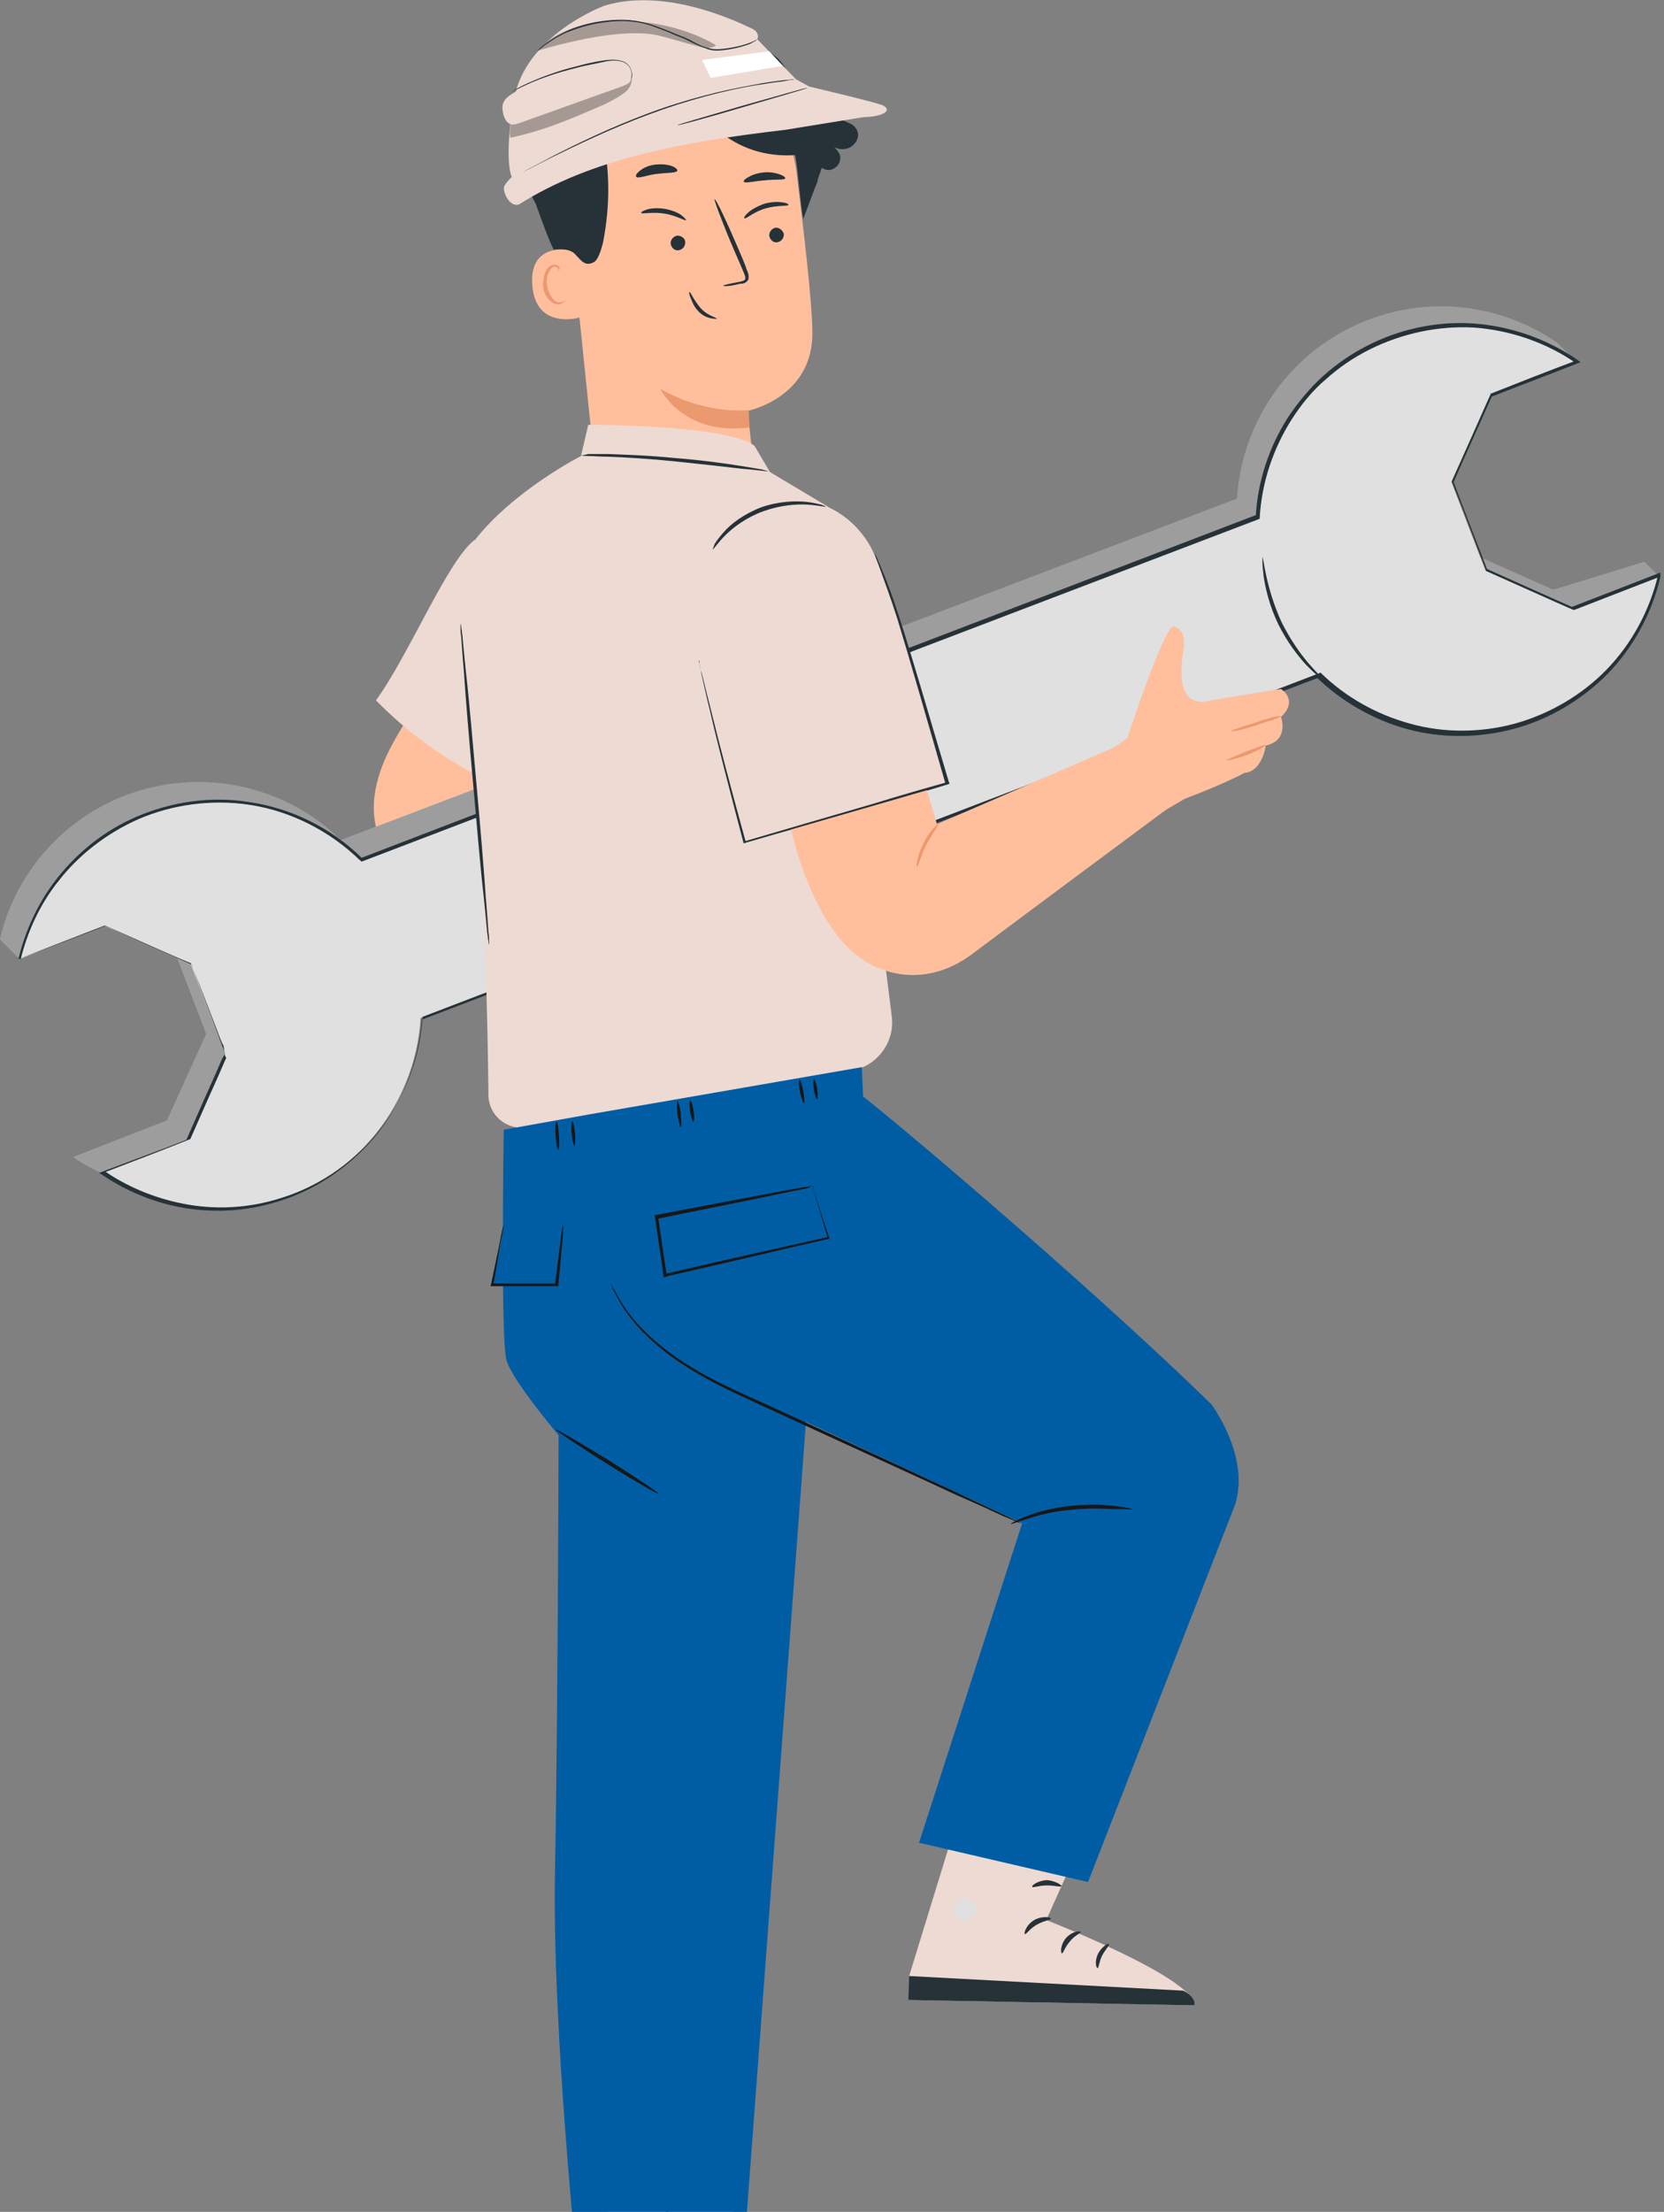 <svg width="289" height="384" viewBox="0 0 289 384" fill="none" xmlns="http://www.w3.org/2000/svg">
<rect x="0" y="0" width="289" height="384" fill="#808080" stroke="none"/>
<g clip-path="url(#clip0_609_17550)">
<path d="M65.416 136.157C66.457 131.534 69.115 127.373 71.658 123.328C75.819 125.871 80.326 127.951 84.949 129.338L83.562 153.378C78.246 153.494 72.236 153.263 68.422 149.449C65.07 146.097 64.261 140.78 65.416 136.157Z" fill="#FFBF9D"/>
<path d="M82.405 93.738L94.078 120.321C89.802 124.598 86.334 129.683 84.138 135.231C77.088 131.763 70.731 127.14 65.299 121.593C71.078 113.618 77.666 97.437 82.405 93.738Z" fill="#EDDAD3"/>
<path d="M98.557 34.919L103.296 80.919C104.105 88.778 106.879 99.989 119.13 98.14C129.648 95.713 131.381 85.311 130.572 78.029C130.226 74.562 129.879 71.672 129.879 71.326C129.879 71.326 141.437 69.014 141.09 57.341C140.974 51.678 139.587 40.12 138.316 29.718C136.929 18.507 127.105 10.185 115.894 10.647H114.738C102.718 12.034 97.055 22.898 98.557 34.919Z" fill="#FFBF9D"/>
<path d="M130.045 71.202C130.045 71.202 122.763 72.127 114.673 67.504C114.673 67.504 118.602 75.71 130.16 74.207L130.045 71.202Z" fill="#EB996E"/>
<path d="M136.924 35.594C136.692 35.825 135.074 35.594 132.994 36.172C130.914 36.75 129.642 38.021 129.295 37.906C129.18 37.906 129.295 37.443 129.873 36.981C130.451 36.403 131.491 35.825 132.763 35.363C134.034 35.016 135.19 35.016 135.883 35.132C136.692 35.247 137.039 35.478 136.924 35.594Z" fill="#263238"/>
<path d="M119.127 38.239C118.896 38.355 117.509 37.43 115.429 37.084C113.348 36.737 111.615 37.199 111.384 36.968C111.268 36.852 111.615 36.621 112.308 36.39C113.002 36.159 114.273 36.043 115.544 36.274C116.816 36.506 117.856 36.968 118.434 37.43C119.012 37.892 119.243 38.239 119.127 38.239Z" fill="#263238"/>
<path d="M119.016 42.062C119.016 42.755 118.553 43.333 117.86 43.449C117.166 43.565 116.588 42.987 116.473 42.293C116.473 41.6 116.935 41.022 117.629 40.906C118.322 40.906 119.016 41.369 119.016 42.062Z" fill="#263238"/>
<path d="M136.141 40.675C136.141 41.369 135.678 41.947 134.985 42.062C134.291 42.178 133.713 41.6 133.598 40.907C133.598 40.213 134.06 39.635 134.754 39.52C135.447 39.52 136.025 40.097 136.141 40.675Z" fill="#263238"/>
<path d="M125.601 49.61C125.601 49.494 126.641 49.263 128.49 48.916C128.952 48.801 129.415 48.685 129.415 48.454C129.53 48.107 129.299 47.645 129.068 47.067C128.606 46.027 128.143 44.871 127.566 43.6C125.485 38.745 123.983 34.7 124.098 34.584C124.329 34.469 126.179 38.399 128.259 43.253C128.721 44.409 129.299 45.564 129.646 46.72C129.877 47.182 130.108 47.76 129.993 48.454C129.877 48.801 129.53 49.032 129.299 49.147C128.952 49.263 128.721 49.263 128.49 49.263C126.757 49.725 125.716 49.725 125.601 49.61Z" fill="#263238"/>
<path d="M117.645 29.613C117.529 30.075 115.911 29.96 114.062 30.191C112.212 30.422 110.71 31.115 110.479 30.653C110.363 30.422 110.594 30.075 111.172 29.613C111.75 29.151 112.675 28.688 113.83 28.573C114.986 28.457 115.911 28.573 116.604 28.804C117.298 29.035 117.645 29.382 117.645 29.613Z" fill="#263238"/>
<path d="M136.357 30.969C136.241 31.316 134.623 31.085 132.774 31.316C130.925 31.432 129.422 31.894 129.191 31.547C129.076 31.432 129.307 31.085 130 30.738C130.578 30.392 131.503 30.045 132.659 29.929C133.814 29.814 134.739 30.045 135.432 30.276C136.126 30.507 136.473 30.854 136.357 30.969Z" fill="#263238"/>
<path d="M99.954 43.589C99.723 43.473 91.864 41.508 92.442 49.483C93.02 57.458 100.879 55.147 100.879 55.031C100.879 54.684 99.954 43.589 99.954 43.589Z" fill="#FFBF9D"/>
<path d="M98.231 52.103C98.231 52.103 98.115 52.219 97.884 52.334C97.653 52.45 97.306 52.566 96.844 52.45C96.034 52.219 95.225 50.947 94.994 49.445C94.879 48.751 94.994 48.058 95.225 47.48C95.457 46.902 95.803 46.44 96.15 46.324C96.612 46.209 96.844 46.44 96.959 46.671C97.075 46.902 97.075 47.018 97.075 47.018C97.075 47.018 97.19 46.902 97.19 46.556C97.19 46.44 97.075 46.209 96.844 46.093C96.612 45.978 96.381 45.862 96.034 45.978C95.457 46.093 94.879 46.671 94.647 47.364C94.416 48.058 94.301 48.751 94.301 49.56C94.416 51.179 95.457 52.566 96.612 52.797C97.19 52.912 97.653 52.681 97.884 52.45C98.231 52.334 98.231 52.103 98.231 52.103Z" fill="#EB996E"/>
<path d="M124.479 55.364C124.594 55.133 122.976 54.902 121.705 53.515C121.127 52.821 120.664 52.128 120.318 51.55C119.971 50.972 119.855 50.625 119.74 50.741C119.624 50.741 119.74 51.203 119.971 51.781C120.202 52.359 120.549 53.284 121.242 53.977C121.936 54.786 122.86 55.133 123.438 55.248C124.016 55.364 124.479 55.364 124.479 55.364Z" fill="#263238"/>
<path d="M147.476 21.381C148.17 21.612 148.748 22.19 148.979 22.999C149.21 24.039 148.517 25.195 147.476 25.657C146.436 26.119 145.165 25.888 144.356 25.195C144.818 25.426 145.165 25.773 145.396 26.119C147.014 27.853 144.703 30.511 142.738 29.125C142.507 29.818 142.275 30.396 142.044 31.089V31.205C141.929 31.667 141.813 32.014 141.582 32.476L139.501 38.024C138.924 34.788 138.692 30.165 138.115 26.928C133.029 27.275 128.29 25.773 124.476 22.421C122.512 20.687 120.778 18.376 118.235 17.451C114.999 16.295 111.532 17.798 108.411 19.3L108.527 19.185C106.908 20.109 105.522 21.381 104.481 22.883C105.984 29.24 105.984 35.828 104.713 42.185C104.481 43.109 103.903 45.19 103.094 45.537C101.361 46.461 100.667 44.727 99.511 43.803C98.587 43.225 97.431 43.225 96.16 43.341C95.235 41.491 94.079 38.255 93.039 35.366L91.652 32.707V29.471C92.924 26.466 89.341 25.426 89.803 22.19C90.381 18.954 91.652 15.602 94.657 14.099H94.773C97.431 12.712 100.783 12.25 103.21 13.868C103.326 9.707 106.562 6.009 110.376 4.506C114.305 3.004 120.778 2.888 124.823 3.928C127.944 4.738 131.064 6.934 134.994 10.054C136.612 11.441 138.808 16.411 140.195 17.913L147.476 21.381Z" fill="#263238"/>
<path d="M105.177 0.928C104.6 1.044 91.308 6.245 89.343 16.993C87.378 27.742 88.881 30.747 88.881 30.747C88.881 30.747 88.188 31.325 87.61 32.25C87.147 33.059 88.419 36.064 90.152 35.486C102.75 27.511 118.584 24.622 136.384 22.541L149.906 20.345C153.72 20.23 154.992 19.074 153.258 18.265C151.871 17.687 140.544 15.029 140.544 15.029L138.233 13.757L131.529 6.823C131.529 6.823 132.107 5.667 130.605 4.973C129.102 4.28 116.157 -2.308 105.177 0.928Z" fill="#EDDAD3"/>
<path d="M138.219 13.75C138.219 13.75 137.988 13.75 137.641 13.866C137.179 13.866 136.716 13.981 136.138 14.097C134.867 14.212 132.902 14.559 130.591 14.906C125.967 15.715 119.495 17.333 112.676 19.876C105.857 22.418 99.962 25.308 95.686 27.388C93.606 28.428 91.872 29.353 90.716 29.931C91.872 29.238 93.606 28.428 95.686 27.273C99.962 25.077 105.857 22.187 112.676 19.645C119.495 17.102 125.967 15.599 130.591 14.79C135.214 13.866 138.219 13.75 138.219 13.75Z" fill="#263238"/>
<g opacity="0.3">
<path d="M93.5 8.791C93.5 8.791 107.947 4.168 115.113 6.364C114.882 6.249 114.535 6.133 114.304 6.133C116.5 6.711 118.812 7.404 121.008 7.982C122.163 8.329 123.435 8.56 124.359 7.867C124.359 7.867 120.545 5.324 114.073 4.168C107.485 3.012 97.545 3.59 93.5 8.791Z" fill="black"/>
</g>
<path d="M93.265 8.895C93.265 8.895 93.612 8.433 94.421 7.855C95.23 7.162 96.501 6.352 98.12 5.543C99.738 4.734 101.934 4.041 104.361 3.694C106.788 3.347 109.562 3.232 112.336 4.041C113.723 4.388 114.994 4.966 116.265 5.428C117.537 6.006 118.692 6.352 119.848 6.93C120.888 7.508 121.929 8.086 122.969 8.317C124.009 8.664 125.049 8.548 125.974 8.433C129.672 7.971 131.753 6.815 131.522 6.699C131.522 6.699 131.522 6.815 131.29 7.046C131.059 7.162 130.713 7.393 130.25 7.624C129.326 7.971 127.823 8.433 125.974 8.664C125.049 8.78 124.009 8.895 122.969 8.548C121.929 8.202 120.888 7.739 119.733 7.162C118.692 6.584 117.421 6.237 116.265 5.659C114.994 5.197 113.723 4.619 112.451 4.272C109.793 3.463 107.019 3.579 104.592 3.925C102.165 4.272 100.084 4.966 98.351 5.659C96.617 6.468 95.461 7.277 94.652 7.855C94.19 8.202 93.959 8.433 93.728 8.548C93.381 8.78 93.265 8.895 93.265 8.895Z" fill="#263238"/>
<g opacity="0.3">
<path d="M88.76 21.38C91.419 20.918 93.384 19.993 95.926 19.068C98.7 18.028 101.359 17.104 104.017 15.948C106.097 15.023 108.409 14.214 109.565 12.48C109.911 13.521 109.796 14.561 109.102 15.486C108.409 16.41 105.866 17.681 104.941 18.144C99.047 20.686 94.886 22.536 88.645 23.923C88.414 23.229 88.76 21.38 88.76 21.38Z" fill="black"/>
</g>
<path d="M89.692 15.838C88.074 16.762 87.15 17.456 87.265 18.958C87.381 20.114 87.843 21.616 89.114 21.616C89.461 21.616 89.808 21.501 90.155 21.385C96.049 19.305 102.059 17.109 107.954 15.028C108.531 14.797 109.225 14.566 109.572 13.988C110.034 13.179 109.456 12.023 108.531 11.561C107.607 11.099 106.567 11.214 105.642 11.33C100.094 11.908 94.778 13.642 89.692 15.838Z" fill="#EDDAD3"/>
<path d="M109.331 14.102C109.331 14.102 109.677 13.871 109.677 13.178C109.793 12.6 109.562 11.56 108.637 10.982C107.713 10.404 106.21 10.404 104.823 10.751C103.321 11.097 101.703 11.329 100.084 11.791C96.733 12.6 93.843 13.64 91.763 14.565C90.723 15.027 89.914 15.489 89.336 15.72C89.105 15.836 88.873 15.952 88.642 16.067C88.873 15.952 88.989 15.836 89.22 15.72C89.798 15.374 90.607 14.911 91.647 14.449C93.728 13.524 96.617 12.369 99.969 11.56C101.587 11.097 103.205 10.751 104.708 10.519C106.21 10.288 107.597 10.288 108.637 10.866C109.677 11.56 109.793 12.6 109.793 13.178C109.793 13.524 109.562 13.756 109.562 13.871C109.331 14.102 109.331 14.102 109.331 14.102Z" fill="#263238"/>
<path d="M133.603 8.898L121.929 10.401L123.432 13.522L135.914 11.441L133.603 8.898Z" fill="white"/>
<path d="M117.665 21.733C117.665 21.617 122.635 20.23 128.876 18.381C135.118 16.647 140.203 15.145 140.203 15.26C140.203 15.376 135.233 16.763 128.992 18.612C122.751 20.461 117.665 21.848 117.665 21.733Z" fill="#263238"/>
<path d="M35.828 179.493L29.934 164.121L14.909 157.417L3.351 166.432L-0.001 163.081C2.542 152.101 10.401 142.508 21.728 138.116C35.135 133.03 49.698 136.498 59.175 145.859L214.859 86.568C215.668 73.161 224.105 60.794 237.512 55.593C248.839 51.201 261.09 53.05 270.452 59.523L273.803 62.874L255.542 65.302L248.839 80.327L254.733 95.699L269.758 102.402L285.592 97.548L288.02 99.975C284.668 109.452 272.994 117.774 262.939 121.704C249.648 126.789 235.085 123.322 225.492 113.96L69.693 173.367C68.884 186.774 60.446 199.141 47.039 204.226C35.713 208.618 22.075 207.347 12.713 200.875L29.009 194.518L35.828 179.493Z" fill="#E0E0E0"/>
<g opacity="0.3">
<path d="M35.828 179.493L29.934 164.121L14.909 157.417L3.351 166.432L-0.001 163.081C2.542 152.101 10.401 142.508 21.728 138.116C35.135 133.03 49.698 136.498 59.175 145.859L214.859 86.568C215.668 73.161 224.105 60.794 237.512 55.593C248.839 51.201 261.09 53.05 270.452 59.523L273.803 62.874L255.542 65.302L248.839 80.327L254.733 95.699L269.758 102.402L285.592 97.548L288.02 99.975C284.783 109.568 273.226 117.774 262.939 121.704C249.648 126.789 235.085 123.322 225.492 113.96L69.693 173.367C68.884 186.774 60.446 199.141 47.039 204.226C35.713 208.618 22.075 207.347 12.713 200.875L29.009 194.518L35.828 179.493Z" fill="black"/>
</g>
<path d="M39.067 182.844L33.172 167.472L18.147 160.769L3.238 166.548C5.78 155.568 13.64 145.975 24.966 141.583C38.373 136.497 52.936 139.965 62.413 149.327L218.213 89.804C219.022 76.397 227.459 64.03 240.75 58.945C252.077 54.553 264.328 56.402 273.69 62.874L258.781 68.653L252.077 83.678L257.972 99.05L272.997 105.754L287.906 99.975C285.364 110.955 277.504 120.548 266.178 124.94C252.886 130.025 238.323 126.558 228.73 117.196L73.047 176.719C72.238 190.126 63.8 202.492 50.393 207.578C39.067 211.97 26.816 210.121 17.454 203.648L32.363 197.869L39.067 182.844Z" fill="#E0E0E0"/>
<path d="M219.256 96.742C219.256 96.742 219.256 97.089 219.256 97.667C219.256 98.245 219.371 99.169 219.487 100.21C219.833 102.406 220.527 105.295 222.029 108.416C223.532 111.421 225.381 113.848 226.884 115.466C227.693 116.275 228.271 116.853 228.733 117.2C229.195 117.546 229.426 117.777 229.542 117.777C229.658 117.662 228.617 116.737 227.23 115.119C225.844 113.501 224.11 111.074 222.607 108.069C221.22 105.064 220.411 102.174 219.949 100.094C219.487 98.013 219.371 96.742 219.256 96.742Z" fill="#263238"/>
<path d="M39.065 182.847C39.065 182.847 38.95 183.194 38.603 183.771C38.256 184.465 37.91 185.39 37.332 186.661C36.176 189.204 34.558 192.902 32.362 197.872C28.317 199.49 23.231 201.339 17.452 203.535L17.221 203.651L17.452 203.766C21.151 206.309 25.774 208.505 31.09 209.545C36.407 210.586 42.533 210.47 48.543 208.505C54.553 206.656 60.447 202.842 65.07 197.41C69.578 191.977 72.699 184.696 73.276 176.837L73.161 177.068C114.885 161.118 168.397 140.661 228.96 117.661L228.613 117.545C232.89 121.706 238.437 124.942 244.332 126.56C250.226 128.178 256.699 128.178 262.824 126.56C268.95 124.942 274.613 121.59 279.121 117.083C283.628 112.46 286.865 106.565 288.367 100.209L288.367 99.4L287.789 99.631C283.051 101.48 277.965 103.445 272.88 105.41H273.111C268.372 103.329 263.287 101.018 258.086 98.706L258.317 98.937C256.468 94.083 254.387 88.882 252.422 83.565V83.796C254.618 78.711 256.93 73.741 259.126 68.771L259.01 68.887C263.98 66.922 268.95 65.073 273.92 63.108L274.498 62.877L274.036 62.53C268.719 58.832 262.362 56.636 256.005 56.173C249.649 55.711 243.176 57.098 237.513 59.987C234.739 61.374 232.081 63.224 229.769 65.304C227.458 67.384 225.493 69.811 223.759 72.354C220.407 77.555 218.442 83.565 218.096 89.575L218.327 89.344C158.573 112.229 105.292 132.57 62.643 148.982H62.874C57.327 143.55 50.392 140.314 43.457 139.274C36.523 138.118 29.704 139.274 23.925 141.701C18.146 144.128 13.407 148.058 9.94 152.45C6.472 156.842 4.392 161.696 3.236 166.319L3.121 166.55L3.352 166.435C9.362 164.123 13.985 162.274 18.261 160.656H18.146C24.503 163.43 29.241 165.626 33.171 167.244C35.251 172.445 36.754 176.374 37.678 178.802C38.141 180.073 38.487 180.998 38.834 181.575C38.95 182.5 39.065 182.847 39.065 182.847C39.065 182.847 38.95 182.5 38.719 181.922C38.487 181.344 38.141 180.42 37.678 179.148C36.754 176.606 35.251 172.792 33.286 167.475C29.357 165.741 24.618 163.661 18.261 160.771C13.985 162.39 9.362 164.239 3.352 166.435L3.583 166.55C4.739 161.927 6.819 157.073 10.286 152.797C13.638 148.52 18.377 144.706 24.156 142.163C29.819 139.736 36.638 138.696 43.457 139.736C50.276 140.776 57.211 144.128 62.643 149.445L62.759 149.56H62.874C105.523 133.264 158.804 112.922 218.558 90.153L218.789 90.038V89.806C219.136 83.796 221.101 77.902 224.337 72.817C225.955 70.274 227.92 67.847 230.231 65.882C232.543 63.801 235.086 62.068 237.86 60.681C243.407 57.907 249.764 56.52 256.005 56.867C262.247 57.329 268.488 59.41 273.804 63.108L273.92 62.53C268.95 64.379 263.98 66.344 259.01 68.309H258.895V68.425C256.699 73.394 254.503 78.364 252.191 83.45V83.565V83.681C254.272 88.882 256.236 94.198 258.086 99.053V99.168H258.201C263.402 101.48 268.488 103.791 273.226 105.872H273.342H273.458C278.543 103.907 283.628 101.942 288.367 100.093L288.02 99.746C286.518 105.987 283.397 111.766 279.005 116.274C274.613 120.781 268.95 124.018 263.056 125.636C257.046 127.254 250.689 127.254 244.91 125.636C239.015 124.018 233.699 121.013 229.422 116.852L229.307 116.736L229.191 116.852C168.744 139.967 115.116 160.54 73.508 176.49H73.392V176.606C72.93 184.349 69.809 191.515 65.302 196.947C60.794 202.38 54.9 206.078 49.005 207.927C42.995 209.892 36.985 210.008 31.784 208.967C26.467 207.927 21.844 205.847 18.146 203.304V203.535C23.925 201.339 29.01 199.374 33.055 197.756C35.251 192.787 36.869 189.088 38.025 186.545C38.603 185.274 38.95 184.349 39.297 183.656C38.95 183.194 39.065 182.847 39.065 182.847Z" fill="#263238"/>
<path d="M143.778 87.958L154.873 176.375C155.451 180.652 152.677 184.697 148.516 185.737L91.421 195.677C88.069 196.255 84.948 193.712 84.833 190.245C84.717 178.109 84.139 151.757 82.406 135.345C80.556 117.2 75.702 102.521 82.406 93.853C89.109 85.184 100.898 79.174 100.898 79.174L102.17 73.742C102.17 73.742 126.788 73.742 131.064 77.441L133.722 81.948L143.778 87.958Z" fill="#EDDAD3"/>
<path d="M79.979 108.293C79.979 108.293 79.979 108.524 79.979 108.871C79.979 109.333 79.979 109.795 80.095 110.489C80.21 111.991 80.326 113.956 80.557 116.499C80.904 121.584 81.482 128.519 82.175 136.147C82.869 143.891 83.447 150.826 84.025 155.796C84.256 158.223 84.487 160.303 84.603 161.806C84.718 162.499 84.718 162.961 84.834 163.424C84.834 163.77 84.949 164.002 84.949 164.002C84.949 164.002 84.949 163.77 84.949 163.424C84.949 162.961 84.949 162.499 84.834 161.806C84.718 160.303 84.603 158.338 84.371 155.796C84.025 150.71 83.447 143.775 82.753 136.147C82.06 128.519 81.482 121.469 80.904 116.499C80.673 114.072 80.442 111.991 80.326 110.489C80.21 109.795 80.21 109.333 80.095 108.871C80.095 108.409 79.979 108.293 79.979 108.293Z" fill="#263238"/>
<path d="M100.899 79.055C100.899 79.055 101.361 79.171 102.171 79.171C103.095 79.171 104.251 79.287 105.638 79.287C108.643 79.402 112.688 79.633 117.196 80.096C121.703 80.558 125.748 81.02 128.753 81.367C130.14 81.483 131.296 81.598 132.221 81.714C133.03 81.829 133.492 81.829 133.492 81.829C133.492 81.829 133.03 81.714 132.221 81.483C131.412 81.367 130.256 81.136 128.753 80.905C125.864 80.442 121.703 79.864 117.196 79.518C112.688 79.055 108.527 78.94 105.638 78.824C104.135 78.824 102.98 78.824 102.171 78.824C101.361 79.055 100.899 79.055 100.899 79.055Z" fill="#263238"/>
<path d="M191.419 311.724L181.71 333.337C181.71 333.337 207.253 343.277 207.484 348.131L157.786 347.206L157.901 343.046L168.881 307.332L191.419 311.724Z" fill="#EDDAD3"/>
<path d="M167.122 329.526C166.197 329.757 165.504 330.798 165.619 331.838C165.85 332.762 166.891 333.572 167.931 333.34C168.855 333.109 169.78 331.838 169.433 330.913C169.087 329.989 167.815 329.18 166.891 329.642" fill="#E0E0E0"/>
<path d="M157.765 347.216L157.88 343.055L205.499 345.597C205.499 345.597 207.695 346.638 207.463 348.14L157.765 347.216Z" fill="#263238"/>
<path d="M182.513 333.1C182.513 333.331 181.242 333.447 180.086 334.14C178.815 334.834 178.237 335.874 178.006 335.758C177.775 335.758 178.121 334.256 179.624 333.331C181.126 332.522 182.629 332.869 182.513 333.1Z" fill="#263238"/>
<path d="M187.676 335.422C187.676 335.653 186.636 336 185.827 337.04C184.902 338.081 184.671 339.121 184.44 339.121C184.208 339.121 184.093 337.734 185.133 336.462C186.289 335.191 187.676 335.191 187.676 335.422Z" fill="#263238"/>
<path d="M190.62 341.672C190.389 341.672 190.042 340.516 190.736 339.129C191.429 337.858 192.585 337.28 192.585 337.511C192.7 337.742 192.007 338.435 191.429 339.476C190.851 340.631 190.851 341.672 190.62 341.672Z" fill="#263238"/>
<path d="M184.355 327.443C184.24 327.674 183.2 327.327 181.813 327.327C180.426 327.327 179.385 327.789 179.27 327.558C179.154 327.327 180.195 326.518 181.813 326.402C183.315 326.518 184.471 327.327 184.355 327.443Z" fill="#263238"/>
<path d="M105.631 381.652L104.475 422.914L126.204 422.798L127.359 382.577L105.631 381.652Z" fill="#EDDAD3"/>
<path d="M115.343 420.832C115.574 420.832 115.806 412.048 115.921 401.183C116.037 390.319 116.037 381.535 115.921 381.535C115.69 381.535 115.459 390.319 115.343 401.183C115.112 412.048 115.112 420.832 115.343 420.832Z" fill="#263238"/>
<path d="M102.288 193.476L149.675 185.27L149.906 190.355C161.348 199.486 191.861 225.722 210.353 243.752C210.353 243.752 217.172 252.767 214.514 261.204L188.971 326.737L159.614 319.918L177.529 264.44L122.514 238.667C111.765 234.737 102.172 221.214 99.86 213.471C97.78 206.883 102.056 201.913 102.288 193.476Z" fill="#005DA4"/>
<path d="M140.082 245.488L128.755 397.011L100.67 397.704C100.67 397.704 95.816 352.976 96.394 324.428C96.971 295.88 97.087 225.84 97.087 225.84L140.082 245.488Z" fill="#005DA4"/>
<path d="M102.285 193.477L87.491 196.135C87.491 196.135 86.913 232.426 87.954 236.125C88.994 239.823 97.893 250.225 97.893 250.225L139.039 258.085V225.607L102.285 193.477Z" fill="#005DA4"/>
<path d="M97.894 212.777L96.854 222.948H85.528L87.493 212.777H97.894Z" fill="#005DA4"/>
<path d="M106.099 222.949C106.099 222.949 106.214 223.18 106.445 223.758C106.676 224.221 107.023 225.03 107.601 225.954C108.641 227.804 110.49 230.346 113.38 232.889C116.154 235.432 119.968 237.974 124.475 240.286C128.983 242.597 134.068 244.793 139.269 247.221C149.787 252.075 159.264 256.351 166.199 259.587C169.666 261.09 172.44 262.361 174.405 263.286C175.33 263.633 176.023 263.979 176.601 264.211C177.063 264.442 177.41 264.557 177.41 264.557C177.41 264.557 177.179 264.442 176.717 264.095C176.139 263.864 175.445 263.517 174.521 263.055C172.556 262.13 169.782 260.859 166.43 259.241C159.496 256.005 150.018 251.613 139.501 246.758C134.3 244.331 129.214 242.135 124.707 239.939C120.199 237.628 116.501 235.201 113.611 232.658C110.722 230.115 108.872 227.688 107.832 225.954C106.676 223.989 106.214 222.949 106.099 222.949Z" fill="#171717"/>
<path d="M96.513 248.148C96.397 248.264 100.327 250.922 105.297 254.043C110.266 257.164 114.312 259.475 114.427 259.36C114.543 259.244 110.613 256.586 105.643 253.465C100.673 250.46 96.628 248.033 96.513 248.148Z" fill="#171717"/>
<path d="M87.494 212.777C87.378 212.777 87.147 213.818 86.8 215.667C86.454 217.516 85.876 220.059 85.298 222.948L85.182 223.295H85.529C87.263 223.295 89.112 223.295 91.077 223.295C93.041 223.295 95.006 223.295 96.74 223.295H96.971V223.064C97.318 220.059 97.433 217.516 97.665 215.667C97.78 213.818 97.896 212.777 97.78 212.777C97.665 212.777 97.549 213.818 97.318 215.667C97.087 217.516 96.74 220.059 96.393 223.064L96.624 222.833C94.891 222.833 92.926 222.833 90.961 222.833C88.996 222.833 87.147 222.833 85.413 222.833L85.645 223.179C86.222 220.174 86.569 217.632 86.916 215.782C87.378 213.818 87.494 212.777 87.494 212.777Z" fill="#171717"/>
<path d="M141.12 205.84C141.12 205.84 141.004 205.84 140.658 205.955C140.311 206.071 139.733 206.071 139.155 206.187C137.768 206.418 135.919 206.764 133.492 207.227C128.638 208.151 121.818 209.423 113.959 210.925H113.728V211.156C114.19 214.393 114.768 217.86 115.23 221.443V221.79L115.577 221.674C115.693 221.674 115.808 221.674 115.924 221.558C127.135 219.016 137.19 216.589 143.894 215.086H144.125L144.009 214.855C143.085 212.081 142.276 209.769 141.813 208.151C141.582 207.458 141.351 206.88 141.236 206.418C141.236 205.955 141.12 205.84 141.12 205.84C141.12 205.84 141.12 206.071 141.236 206.533C141.351 206.996 141.582 207.574 141.813 208.383C142.276 210.001 142.969 212.197 143.778 214.971L143.894 214.739C137.19 216.242 127.135 218.438 115.808 221.096C115.693 221.096 115.577 221.096 115.462 221.212L115.808 221.443C115.23 217.86 114.768 214.393 114.306 211.272L114.075 211.619C121.818 210.001 128.522 208.729 133.376 207.689C135.688 207.227 137.653 206.764 139.04 206.533C139.617 206.418 140.195 206.302 140.542 206.187C140.889 205.84 141.12 205.84 141.12 205.84Z" fill="#171717"/>
<path d="M196.598 262.015C196.598 261.9 195.442 261.669 193.477 261.438C191.512 261.206 188.854 261.091 185.849 261.438C182.844 261.784 180.186 262.478 178.452 263.171C176.603 263.865 175.562 264.443 175.562 264.558C175.562 264.674 176.718 264.211 178.567 263.634C180.417 263.056 182.959 262.362 185.964 262.131C188.854 261.784 191.628 261.9 193.477 262.015C195.326 261.9 196.482 262.131 196.598 262.015Z" fill="#171717"/>
<path d="M141.933 190.815C142.048 190.815 142.048 190.006 141.933 189.081C141.817 188.157 141.471 187.348 141.355 187.348C141.239 187.348 141.239 188.157 141.355 189.081C141.471 190.122 141.817 190.815 141.933 190.815Z" fill="#171717"/>
<path d="M139.623 191.514C139.739 191.514 139.739 190.589 139.508 189.434C139.277 188.278 139.045 187.469 138.814 187.469C138.699 187.469 138.699 188.393 138.93 189.549C139.161 190.705 139.508 191.514 139.623 191.514Z" fill="#171717"/>
<path d="M120.433 194.748C120.549 194.748 120.664 193.823 120.433 192.783C120.317 191.743 119.971 190.934 119.855 190.934C119.739 190.934 119.739 191.858 119.855 192.898C119.971 193.939 120.317 194.748 120.433 194.748Z" fill="#171717"/>
<path d="M118.234 195.676C118.349 195.676 118.349 194.635 118.234 193.364C118.118 192.093 117.771 191.168 117.656 191.168C117.54 191.168 117.54 192.208 117.656 193.48C117.887 194.751 118.118 195.791 118.234 195.676Z" fill="#171717"/>
<path d="M99.747 198.906C99.862 198.906 99.978 197.866 99.862 196.71C99.747 195.555 99.516 194.514 99.4 194.63C99.284 194.63 99.169 195.67 99.284 196.826C99.4 197.982 99.631 198.906 99.747 198.906Z" fill="#171717"/>
<path d="M96.969 199.6C97.085 199.6 97.201 198.445 97.085 197.173C96.969 195.786 96.854 194.746 96.623 194.746C96.507 194.746 96.391 195.902 96.507 197.173C96.623 198.56 96.738 199.6 96.969 199.6Z" fill="#171717"/>
<path d="M164.582 136.147L129.331 146.318C129.331 146.318 124.014 126.439 121.356 114.765C118.582 101.936 120.778 95.233 129.331 89.338C131.411 87.836 133.723 87.142 135.803 86.796C142.507 85.871 148.979 89.916 151.753 96.042C153.255 99.509 155.22 104.595 157.416 112.223C160.884 123.549 164.582 136.147 164.582 136.147Z" fill="#EDDAD3"/>
<path d="M121.353 114.653C121.353 114.653 121.353 114.884 121.468 115.231C121.584 115.694 121.7 116.271 121.815 116.965C122.162 118.467 122.624 120.663 123.318 123.437C124.589 128.985 126.669 136.96 129.097 146.206L129.212 146.437L129.443 146.322C136.147 144.357 143.659 142.276 151.634 139.965C156.142 138.694 160.534 137.422 164.695 136.151L164.926 136.035L164.81 135.804C161.343 124.246 158.453 114.075 156.142 107.025C154.986 103.442 153.946 100.668 153.137 98.819C152.79 97.894 152.443 97.201 152.212 96.623C151.981 96.161 151.865 95.93 151.865 95.93C151.865 95.93 151.981 96.161 152.097 96.739C152.328 97.317 152.559 98.01 152.906 98.935C153.599 100.9 154.639 103.673 155.795 107.256C157.991 114.422 160.881 124.477 164.232 136.151L164.463 135.804C160.303 136.96 155.911 138.231 151.403 139.618C143.428 141.93 135.916 144.126 129.212 146.091L129.559 146.322C127.016 137.075 124.936 129.216 123.549 123.553C122.855 120.779 122.277 118.583 121.931 117.08C121.7 116.387 121.584 115.809 121.468 115.347C121.468 114.884 121.468 114.653 121.353 114.653Z" fill="#263238"/>
<path d="M123.781 95.349C123.897 95.465 124.59 94.309 125.977 92.922C127.364 91.535 129.676 89.801 132.565 88.761C135.455 87.721 138.229 87.49 140.194 87.605C142.158 87.721 143.43 88.068 143.43 87.952C143.43 87.952 143.199 87.837 142.621 87.605C142.043 87.49 141.234 87.259 140.194 87.143C138.113 86.912 135.224 87.027 132.219 88.068C129.214 89.223 126.902 90.957 125.631 92.46C124.937 93.269 124.475 93.847 124.128 94.424C123.897 95.002 123.781 95.349 123.781 95.349Z" fill="#263238"/>
<path d="M160.996 137.188L162.73 143.082L196.363 128.52L203.645 139.731C203.645 139.731 177.177 159.379 168.856 165.62C160.534 171.861 150.941 169.665 145.393 162.384C139.614 154.871 137.418 144.007 137.418 144.007L160.996 137.188Z" fill="#FFBF9D"/>
<path d="M159.27 150.482C159.501 150.482 159.848 148.749 160.888 146.668C161.928 144.703 163.084 143.201 162.969 143.085C162.853 142.97 161.466 144.241 160.426 146.322C159.27 148.633 159.039 150.482 159.27 150.482Z" fill="#EB996E"/>
<path d="M191.278 131.295L195.786 128.174C198.097 121.124 202.605 108.41 203.876 108.757C205.263 109.219 205.957 110.491 205.494 113.149C204.454 119.621 206.072 122.511 209.886 121.702C211.158 121.355 222.484 119.621 222.484 119.621C222.484 119.621 225.605 121.471 222.484 124.476C222.484 124.476 223.987 128.521 219.826 129.445C219.826 129.445 219.248 133.953 216.127 134.184C216.127 134.184 212.776 136.033 205.725 138.692L200.062 142.043L191.278 131.295Z" fill="#FFBF9D"/>
<path d="M213.816 126.901C213.816 127.132 216.012 126.669 218.67 125.745C219.595 125.398 220.52 125.167 221.213 124.936L221.097 124.473L220.635 124.589L220.751 125.051C221.791 124.705 222.484 124.473 222.484 124.358C222.484 124.242 221.791 124.358 220.635 124.589L220.751 125.051H221.213L221.097 124.589C220.288 124.705 219.479 124.936 218.555 125.282C215.896 126.092 213.816 126.785 213.816 126.901Z" fill="#EB996E"/>
<path d="M213.007 131.989C213.007 132.105 214.74 131.758 216.59 131.065C218.439 130.371 219.941 129.447 219.826 129.331C219.71 129.216 218.208 129.794 216.358 130.487C214.509 131.296 213.007 131.874 213.007 131.989Z" fill="#EB996E"/>
</g>
<defs>
<clipPath id="clip0_609_17550">
<rect width="288.367" height="422.9" fill="white" transform="matrix(-1 0 0 1 288.367 0)"/>
</clipPath>
</defs>
</svg>
